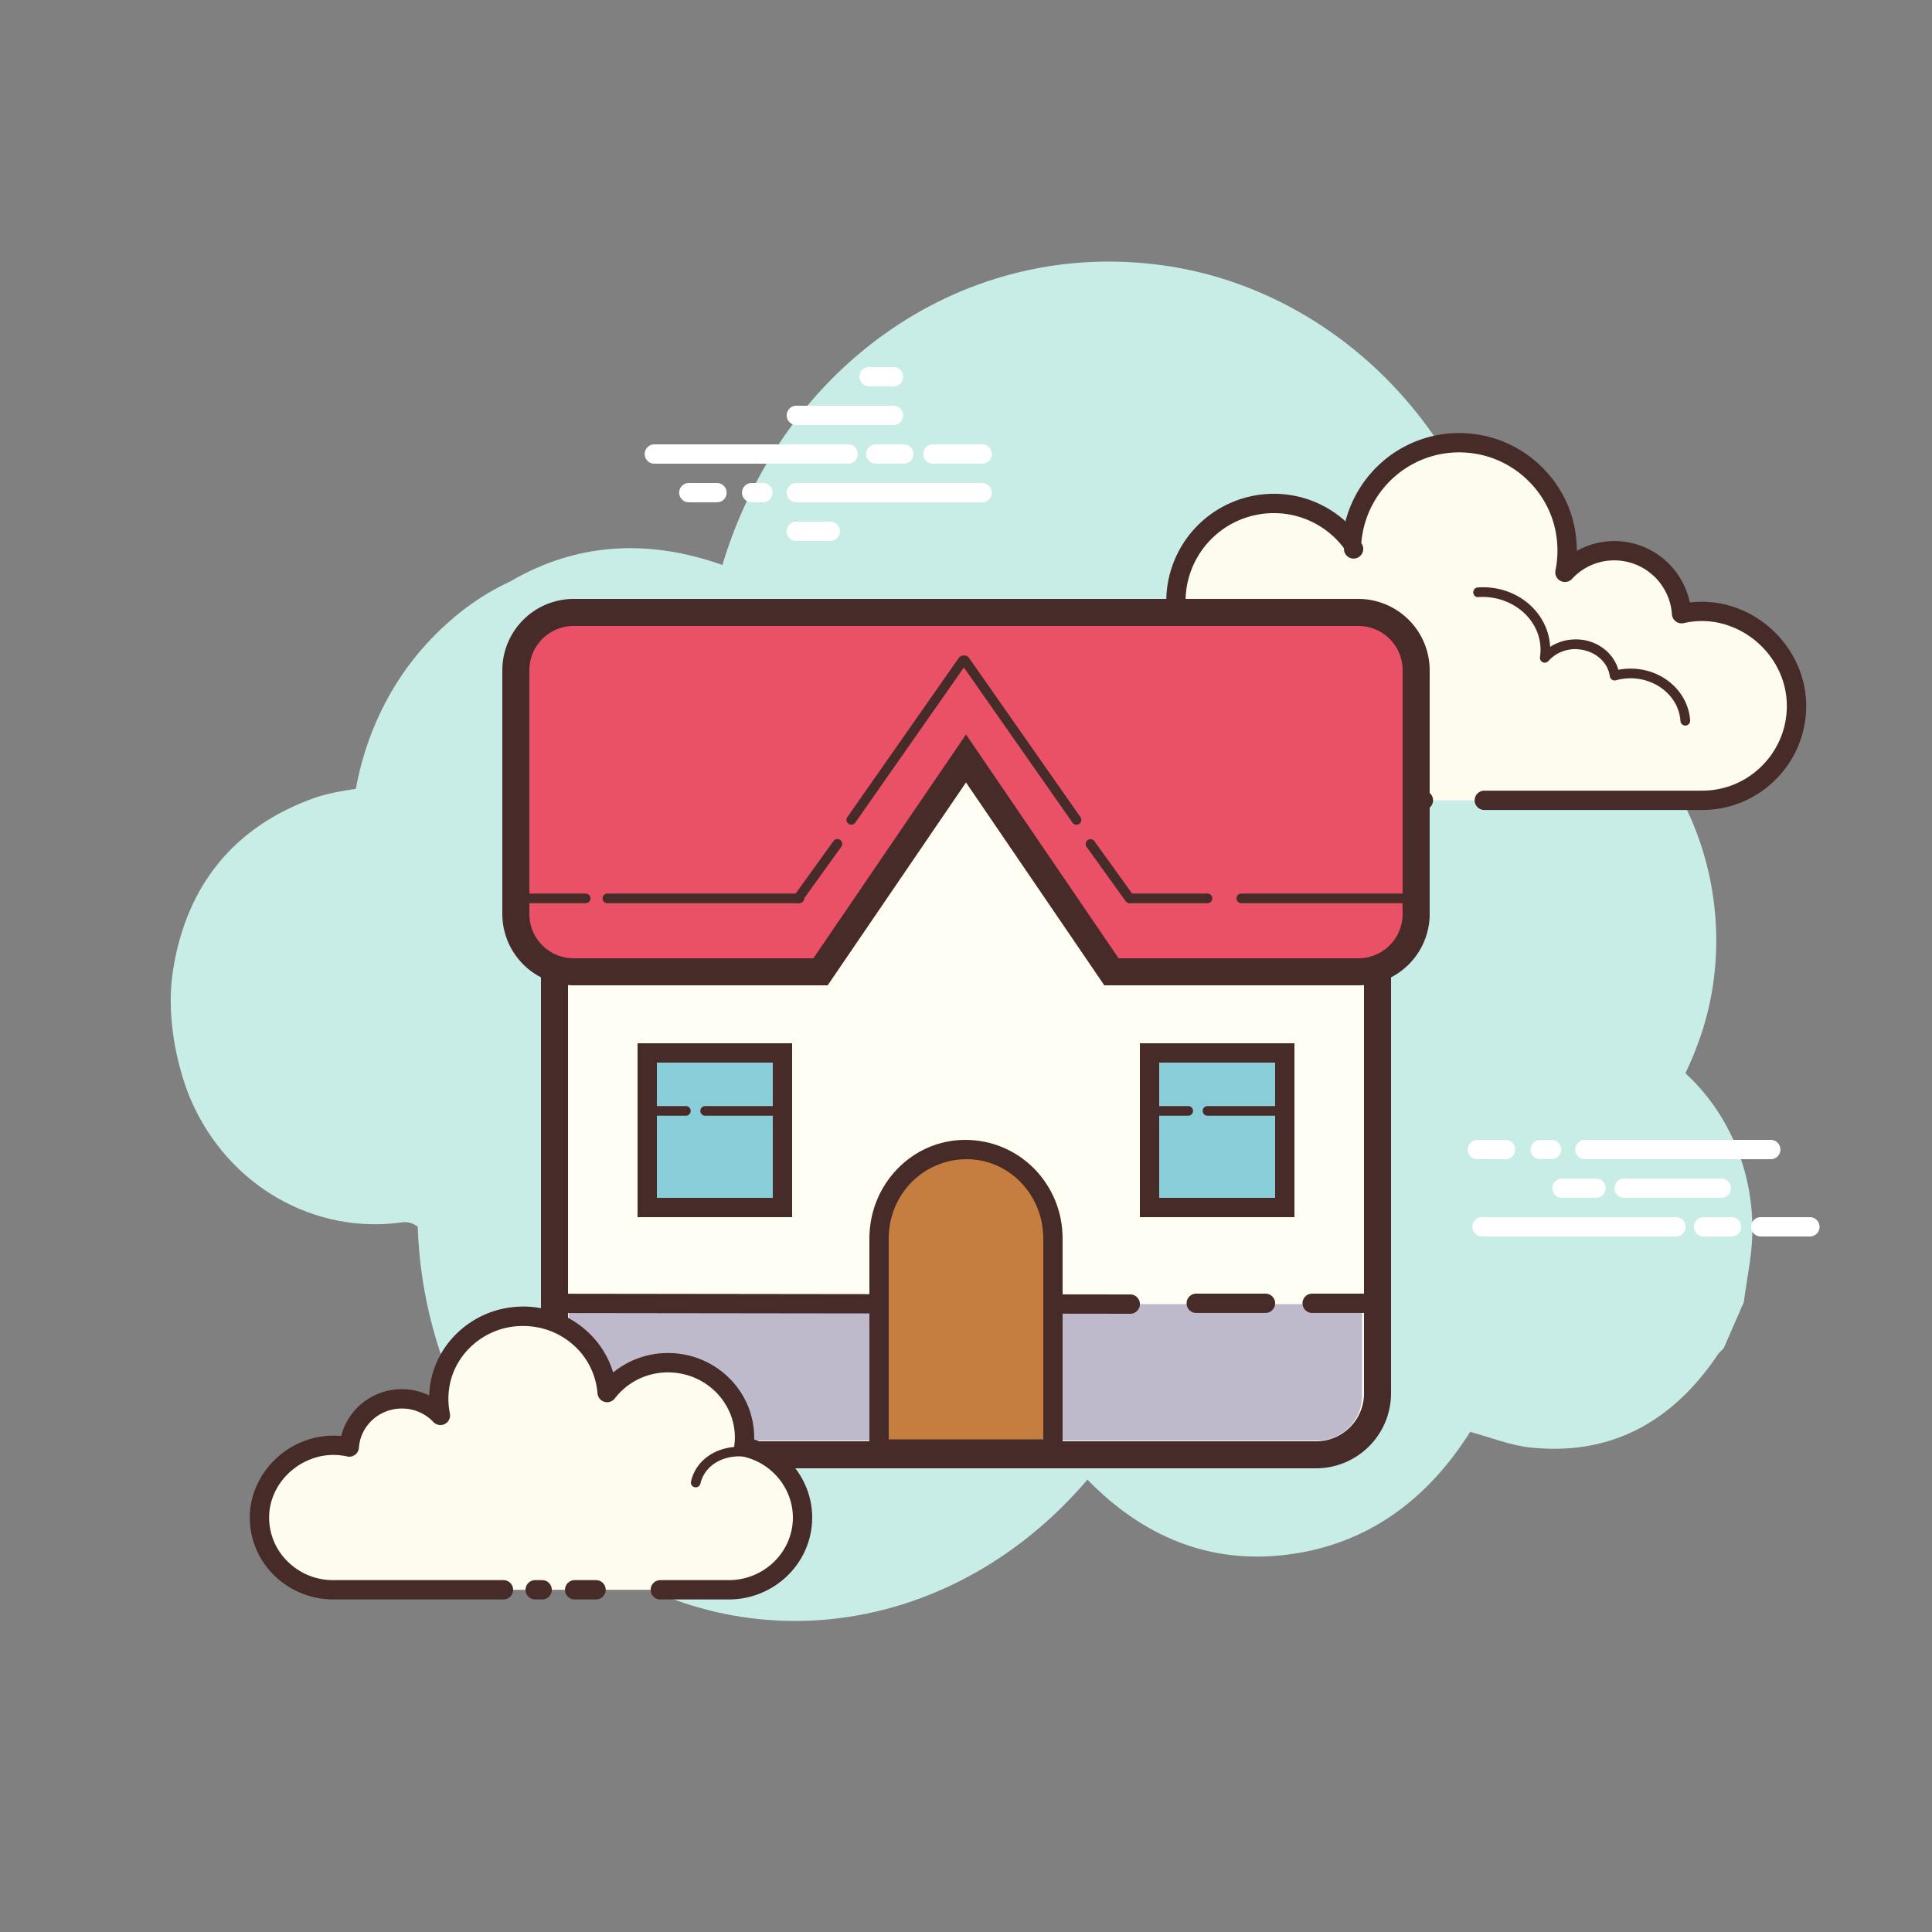 <svg xmlns="http://www.w3.org/2000/svg" viewBox="0 0 100 100"><rect x="0" y="0" width="100" height="100" fill="#808080" stroke="none"/><path d="M87.234 55.551c.3-.616.566-1.264.796-1.943 2.633-7.77-1.349-17.078-9.733-19.325-.906-11.383-8.906-19.193-17.941-20.525-10.341-1.525-19.814 5.044-22.966 15.485-3.799-1.346-7.501-1.182-10.99.857-1.583.732-3.031 1.812-4.33 3.233-1.907 2.086-3.147 4.719-3.652 7.495-.748.118-1.483.236-2.176.484-4.04 1.449-6.589 4.431-7.288 8.923-.435 2.797.443 5.587.933 6.714 1.935 4.455 6.422 6.98 10.981 6.312.227-.033.557.069.752.233.241 7.12 3.698 13.417 8.884 17.014 8.321 5.772 19.027 3.994 25.781-3.921 2.894 2.96 6.338 4.398 10.384 3.876 4.023-.519 7.147-2.739 9.426-6.349 1.053.283 2.051.691 3.083.804 4.042.442 7.297-1.184 9.732-4.8.083-.124.203-.219.306-.328l1.044-2.394c.155-1.211.429-2.423.443-3.632.039-3.256-1.292-6.224-3.469-8.213z" fill="#c8ede6"/><path d="M43.899 24h-10.03a.5.5 0 0 1 0-1h10.03a.5.5 0 0 1 0 1zm3.381-.5a.5.5 0 0 0-.5-.5h-1.446a.5.5 0 0 0 0 1h1.446a.5.5 0 0 0 .5-.5zm4.055 0a.5.5 0 0 0-.5-.5h-2.546a.5.5 0 0 0 0 1h2.546a.5.5 0 0 0 .5-.5zm0 2a.5.5 0 0 0-.5-.5h-9.616a.5.5 0 0 0 0 1h9.616a.5.5 0 0 0 .5-.5zm-11.348 0a.5.5 0 0 0-.5-.5h-.58a.5.5 0 0 0 0 1h.58a.5.5 0 0 0 .5-.5zm-2.376 0a.5.5 0 0 0-.5-.5h-1.457a.5.5 0 0 0 0 1h1.457a.5.5 0 0 0 .5-.5zm9.135-4a.5.5 0 0 0-.5-.5h-5.027a.5.5 0 0 0 0 1h5.027a.5.5 0 0 0 .5-.5zm0-2a.5.5 0 0 0-.5-.5h-1.257a.5.5 0 0 0 0 1h1.257a.5.5 0 0 0 .5-.5zm-3.269 8a.5.5 0 0 0-.5-.5h-1.758a.5.5 0 0 0 0 1h1.758a.5.5 0 0 0 .5-.5zM86.744 64h-10.03a.5.5 0 0 1 0-1h10.031a.5.5 0 1 1-.001 1zm3.381-.5a.5.5 0 0 0-.5-.5h-1.446a.5.5 0 0 0 0 1h1.446a.5.5 0 0 0 .5-.5zm4.055 0a.5.5 0 0 0-.5-.5h-2.546a.5.5 0 0 0 0 1h2.546a.5.5 0 0 0 .5-.5zm-2.026-4a.5.5 0 0 0-.5-.5h-9.616a.5.5 0 0 0 0 1h9.616a.5.5 0 0 0 .5-.5zm-11.348 0a.5.5 0 0 0-.5-.5h-.58a.5.5 0 0 0 0 1h.58a.5.5 0 0 0 .5-.5zm-2.377 0a.5.5 0 0 0-.5-.5h-1.456a.5.5 0 0 0 0 1h1.456a.5.5 0 0 0 .5-.5zm11.162 2a.5.5 0 0 0-.5-.5h-5.027a.5.5 0 0 0 0 1h5.027a.5.5 0 0 0 .5-.5zm0-2a.5.5 0 0 0-.5-.5h-1.257a.5.5 0 0 0 0 1h1.257a.5.5 0 0 0 .5-.5zm-6.483 2a.5.5 0 0 0-.5-.5H80.85a.5.5 0 0 0 0 1h1.758a.5.5 0 0 0 .5-.5z" fill="#fff"/><path d="M73.674 41.423H61.912a4.888 4.888 0 0 1-1.004-9.673 5.004 5.004 0 0 1-.043-.628 5.063 5.063 0 0 1 5.063-5.063c1.651 0 3.113.794 4.037 2.017a5.584 5.584 0 0 1 6.27-5.116c2.379.291 4.346 2.13 4.784 4.486.14.756.126 1.489-.014 2.177a3.479 3.479 0 0 1 2.557-1.119 3.49 3.49 0 0 1 3.48 3.261 4.686 4.686 0 0 1 2.717.188c1.84.691 3.15 2.423 3.227 4.387a4.89 4.89 0 0 1-4.885 5.085H76.832" fill="#fdfcef"/><path d="M61.912 41.923h11.762a.5.5 0 0 0 0-1H61.912a4.394 4.394 0 0 1-4.389-4.389 4.405 4.405 0 0 1 3.486-4.295.5.5 0 0 0 .394-.552 4.595 4.595 0 0 1-.039-.565 4.567 4.567 0 0 1 4.562-4.563 4.53 4.53 0 0 1 3.638 1.818.499.499 0 1 0 .897-.263 5.11 5.11 0 0 1 1.85-3.549 5.059 5.059 0 0 1 3.86-1.109c2.166.266 3.956 1.943 4.353 4.081.124.667.12 1.335-.013 1.986a.5.5 0 0 0 .857.44 2.964 2.964 0 0 1 2.19-.959 2.996 2.996 0 0 1 2.981 2.794c.01.146.082.279.199.366.117.089.268.12.408.089a4.17 4.17 0 0 1 2.433.167c1.669.627 2.835 2.209 2.903 3.938a4.36 4.36 0 0 1-1.221 3.218 4.351 4.351 0 0 1-3.164 1.348H76.828a.5.5 0 0 0 0 1h11.271a5.346 5.346 0 0 0 3.884-1.654 5.348 5.348 0 0 0 1.5-3.95c-.083-2.126-1.51-4.069-3.55-4.835a5.198 5.198 0 0 0-2.468-.299 4.001 4.001 0 0 0-3.905-3.182 3.99 3.99 0 0 0-1.944.51c0-.386-.035-.772-.106-1.159-.477-2.562-2.621-4.573-5.215-4.891a6.059 6.059 0 0 0-4.616 1.328 6.132 6.132 0 0 0-2.038 3.193 5.502 5.502 0 0 0-3.714-1.426 5.569 5.569 0 0 0-5.555 5.811 5.412 5.412 0 0 0-3.848 5.164 5.392 5.392 0 0 0 5.388 5.389z" fill="#472b29"/><path d="M76.507 30.655c1.808-.119 3.365 1.13 3.476 2.789.014.206.005.409-.025.606a2.127 2.127 0 0 1 1.458-.7c1.085-.071 2.022.645 2.158 1.62.197-.054.403-.09.616-.104 1.582-.104 2.944.989 3.042 2.441" fill="#fdfcef"/><path d="M87.231 37.556l.017-.001a.25.25 0 0 0 .233-.266c-.107-1.587-1.588-2.789-3.308-2.674a3.157 3.157 0 0 0-.409.053c-.274-.968-1.256-1.645-2.366-1.567a2.395 2.395 0 0 0-1.164.382c0-.019-.002-.037-.003-.056-.12-1.795-1.787-3.16-3.742-3.021a.25.25 0 0 0-.233.266c.009.138.124.255.266.232 1.651-.105 3.108 1.037 3.21 2.557.012.184.004.37-.023.553a.25.25 0 0 0 .434.203c.323-.365.78-.584 1.287-.617.951-.034 1.775.556 1.894 1.404.01.071.05.135.11.175.06.039.133.051.204.032a2.99 2.99 0 0 1 .567-.097c1.44-.092 2.687.896 2.775 2.209a.253.253 0 0 0 .251.233z" fill="#472b29"/><path d="M59.932 32.323c1.699-.801 3.664-.234 4.389 1.267.09.186.157.379.201.574" fill="#fdfcef"/><path d="M64.522 34.414a.25.25 0 0 0 .244-.306 2.932 2.932 0 0 0-.219-.627c-.783-1.621-2.902-2.239-4.721-1.385a.25.25 0 0 0-.12.333.252.252 0 0 0 .333.12c1.574-.744 3.394-.227 4.058 1.149.08.165.141.34.182.521a.249.249 0 0 0 .243.195z" fill="#472b29"/><path d="M31.875 75.3a3.178 3.178 0 0 1-3.175-3.175v-37.25a3.178 3.178 0 0 1 3.175-3.175h36.25a3.178 3.178 0 0 1 3.175 3.175v37.25a3.178 3.178 0 0 1-3.175 3.175h-36.25z" fill="#fffef4"/><path d="M68.125 32.4a2.477 2.477 0 0 1 2.475 2.475v37.25a2.477 2.477 0 0 1-2.475 2.475h-36.25a2.477 2.477 0 0 1-2.475-2.475v-37.25a2.477 2.477 0 0 1 2.475-2.475h36.25m0-1.4h-36.25A3.887 3.887 0 0 0 28 34.875v37.25A3.887 3.887 0 0 0 31.875 76h36.25A3.887 3.887 0 0 0 72 72.125v-37.25A3.887 3.887 0 0 0 68.125 31z" fill="#472b29"/><path fill="#88cdd7" d="M33.5 54.5h7v8h-7z"/><path d="M41 63h-8v-9h8v9zm-7-1h6v-7h-6v7z" fill="#472b29"/><path fill="#88cdd7" d="M59.5 54.5h7v8h-7z"/><path d="M67 63h-8v-9h8v9zm-7-1h6v-7h-6v7z" fill="#472b29"/><path d="M57.529 50.3L50 39.258 42.471 50.3H29.687a2.99 2.99 0 0 1-2.987-2.987V34.688a2.99 2.99 0 0 1 2.987-2.987h40.625a2.99 2.99 0 0 1 2.987 2.987v12.625a2.99 2.99 0 0 1-2.987 2.987H57.529z" fill="#ea5167"/><path d="M70.312 32.4a2.29 2.29 0 0 1 2.287 2.288v12.625a2.29 2.29 0 0 1-2.287 2.288H57.899l-6.742-9.889L50 38.015l-1.157 1.697-6.742 9.888H29.687a2.29 2.29 0 0 1-2.287-2.288V34.688a2.29 2.29 0 0 1 2.287-2.288h40.625m0-1.4H29.687A3.698 3.698 0 0 0 26 34.688v12.625A3.698 3.698 0 0 0 29.687 51H42.84L50 40.5 57.159 51h13.153A3.698 3.698 0 0 0 74 47.313V34.688A3.698 3.698 0 0 0 70.312 31z" fill="#472b29"/><path d="M68.187 74.563H31.75a2.313 2.313 0 0 1-2.313-2.313V67.5H70.5v4.75a2.313 2.313 0 0 1-2.313 2.313z" fill="#bebacb"/><path d="M65.5 67.958h-3.583a.5.5 0 0 1 0-1H65.5a.5.5 0 0 1 0 1zM71.5 67.958h-3.583a.5.5 0 0 1 0-1H71.5a.5.5 0 0 1 0 1zM35.5 57.75h-2a.25.25 0 0 1 0-.5h2a.25.25 0 0 1 0 .5zM40.5 57.75h-4a.25.25 0 0 1 0-.5h4a.25.25 0 0 1 0 .5zM62.5 46.75h-4a.25.25 0 0 1 0-.5h4a.25.25 0 0 1 0 .5zM73.5 46.75h-9.25a.25.25 0 0 1 0-.5h9.25a.25.25 0 0 1 0 .5zM41.375 46.75h-9.938a.25.25 0 0 1 0-.5h9.938a.25.25 0 0 1 0 .5zM30.313 46.75h-3.75a.25.25 0 0 1 0-.5h3.75a.25.25 0 0 1 0 .5z" fill="#472b29"/><g><path d="M44.063 42.688a.251.251 0 0 1-.206-.394l5.78-8.258a.251.251 0 0 1 .411.287l-5.78 8.258a.253.253 0 0 1-.205.107z" fill="#472b29"/></g><g><path d="M41.313 46.75a.254.254 0 0 1-.146-.047.253.253 0 0 1-.057-.35l2.03-2.82a.254.254 0 0 1 .35-.057.253.253 0 0 1 .057.35l-2.03 2.82a.253.253 0 0 1-.204.104z" fill="#472b29"/></g><g><path d="M55.718 42.688a.252.252 0 0 1-.205-.106l-5.78-8.258a.25.25 0 1 1 .411-.287l5.78 8.258a.25.25 0 0 1-.206.393z" fill="#472b29"/></g><g><path d="M58.468 46.75a.25.25 0 0 1-.203-.104l-2.03-2.82a.251.251 0 0 1 .407-.293l2.03 2.82a.252.252 0 0 1-.204.397z" fill="#472b29"/></g><g><path d="M61.5 57.75h-2a.25.25 0 0 1 0-.5h2a.25.25 0 0 1 0 .5z" fill="#472b29"/></g><g><path d="M66.5 57.75h-4a.25.25 0 0 1 0-.5h4a.25.25 0 0 1 0 .5z" fill="#472b29"/></g><g><path d="M58.501 68l-29.585-.037a.5.5 0 0 1 .001-1h.001L58.502 67a.5.5 0 0 1-.001 1z" fill="#472b29"/></g><g><path d="M54.5 75V64.104c0-2.542-1.995-4.604-4.455-4.604h-.09c-2.46 0-4.455 2.061-4.455 4.604V75h9z" fill="#c67d40"/><path d="M55 75.5H45V64.104C45 61.289 47.223 59 49.955 59 52.777 59 55 61.289 55 64.104V75.5zm-9-1h8V64.104C54 61.841 52.226 60 50.045 60 47.774 60 46 61.841 46 64.104V74.5z" fill="#472b29"/></g><g><path d="M34.178 82.287h3.54c2.11 0 3.821-1.674 3.821-3.739 0-1.802-1.302-3.305-3.035-3.66.02-.158.034-.317.034-.48 0-2.139-1.772-3.873-3.957-3.873-1.29 0-2.433.607-3.155 1.543-.185-2.381-2.358-4.218-4.9-3.913-1.859.223-3.397 1.629-3.739 3.431a4.252 4.252 0 0 0 .011 1.665 2.746 2.746 0 0 0-1.998-.856c-1.446 0-2.627 1.102-2.72 2.494a3.745 3.745 0 0 0-2.123.143c-1.438.528-2.462 1.853-2.522 3.356-.085 2.133 1.657 3.889 3.818 3.889h8.808m1.64 0h.36" fill="#fdfcef"/><path d="M37.718 82.788h-3.54a.5.5 0 0 1 0-1h3.54c1.831 0 3.321-1.453 3.321-3.239 0-1.524-1.108-2.858-2.636-3.17a.501.501 0 0 1-.396-.554c.018-.137.03-.275.03-.417 0-1.86-1.551-3.373-3.457-3.373a3.458 3.458 0 0 0-2.76 1.349.5.5 0 0 1-.894-.266 3.717 3.717 0 0 0-1.369-2.604c-.829-.68-1.885-.979-2.973-.853-1.646.197-3.006 1.442-3.307 3.027-.094.495-.091.99.009 1.472a.5.5 0 0 1-.852.445 2.233 2.233 0 0 0-1.635-.7c-1.169 0-2.145.891-2.221 2.027a.5.5 0 0 1-.604.455 3.215 3.215 0 0 0-1.846.125c-1.262.463-2.144 1.631-2.195 2.905a3.176 3.176 0 0 0 .895 2.346 3.332 3.332 0 0 0 2.423 1.024h8.807a.5.5 0 0 1 0 1h-8.807a4.378 4.378 0 0 1-3.144-1.331 4.167 4.167 0 0 1-1.173-3.078c.067-1.675 1.212-3.204 2.849-3.806a4.235 4.235 0 0 1 1.88-.244c.344-1.396 1.629-2.424 3.135-2.424.493 0 .977.113 1.414.323.009-.242.037-.484.083-.727.381-2.009 2.096-3.585 4.17-3.833a4.884 4.884 0 0 1 3.726 1.071 4.725 4.725 0 0 1 1.546 2.302 4.464 4.464 0 0 1 2.842-1.007c2.458 0 4.457 1.962 4.457 4.373l-.001.103c1.764.555 3.003 2.188 3.003 4.038.001 2.339-1.937 4.241-4.32 4.241zm-9.657 0h-.36a.5.5 0 0 1 0-1h.36a.5.5 0 0 1 0 1z" fill="#472b29"/><g><path d="M36.011 76.984a.25.25 0 0 1-.244-.305c.037-.164.094-.325.17-.479.604-1.224 2.272-1.677 3.722-1.007a.25.25 0 1 1-.21.453c-1.201-.556-2.577-.208-3.063.774a1.656 1.656 0 0 0-.13.367.252.252 0 0 1-.245.197z" fill="#472b29"/></g><g><path d="M30.852 82.788h-1.107a.5.5 0 0 1 0-1h1.107a.5.5 0 0 1 0 1z" fill="#472b29"/></g></g></svg>
